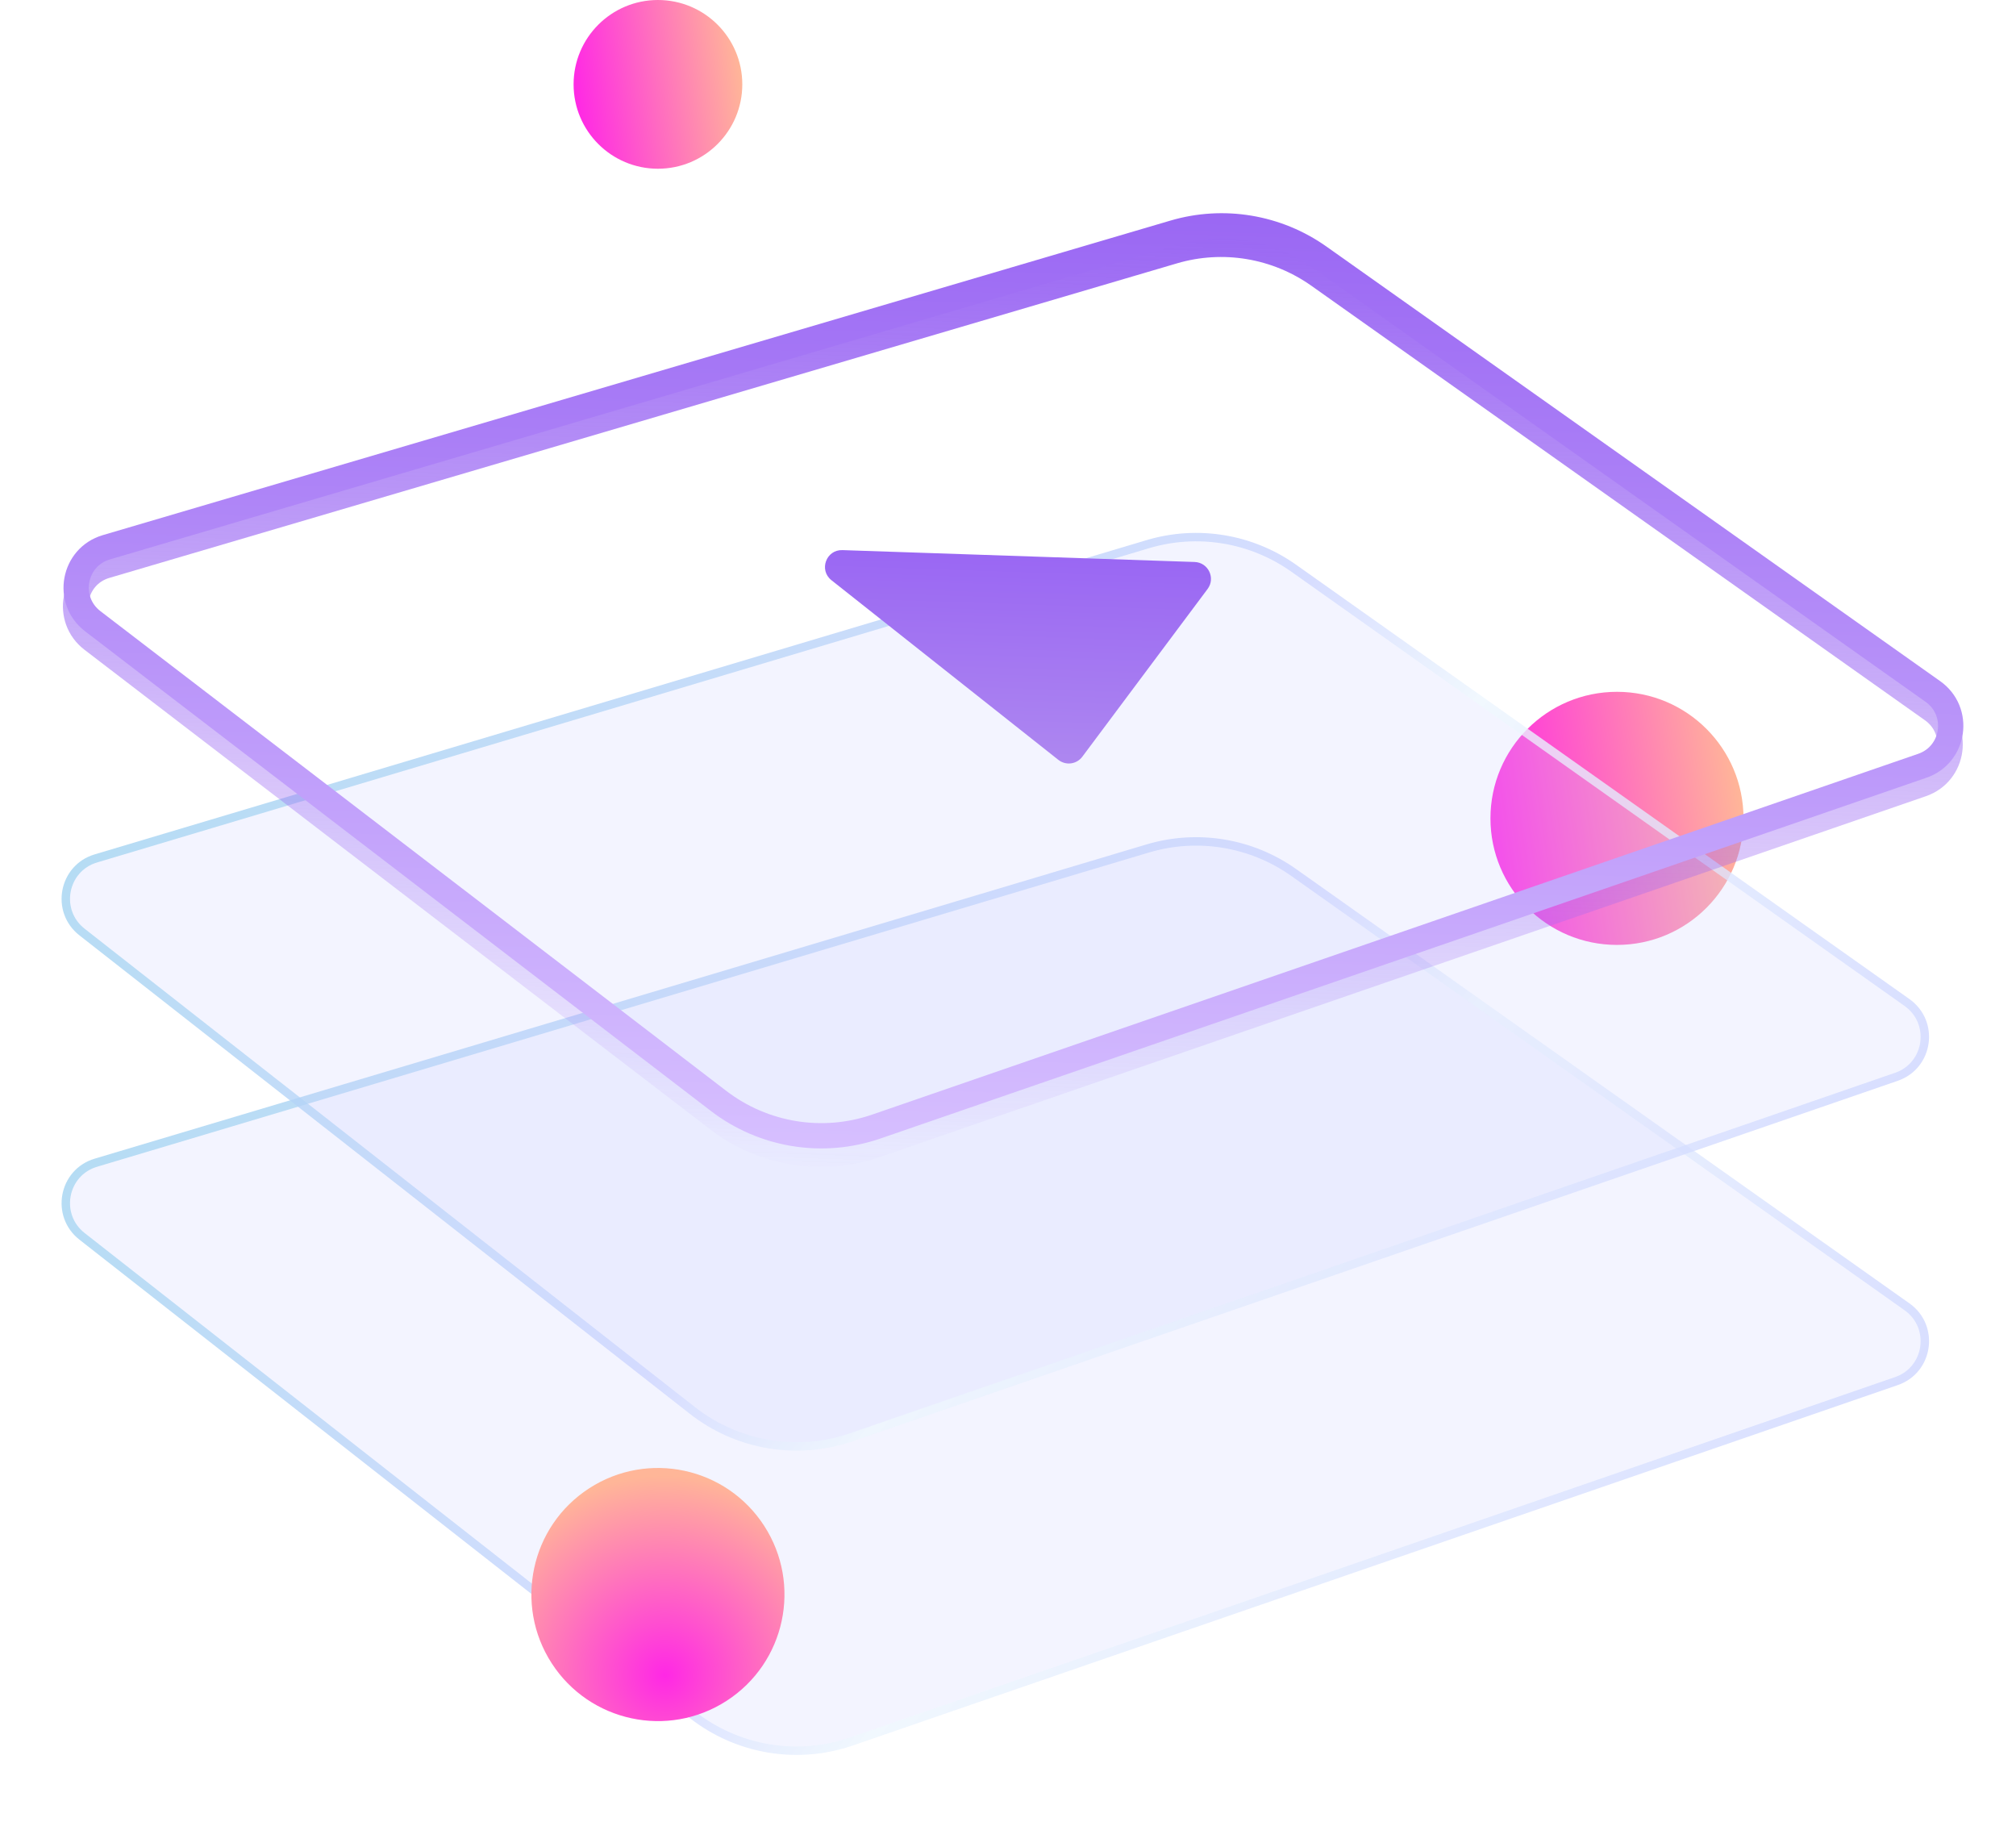 <svg width="239" height="216" viewBox="0 0 239 216" fill="none" xmlns="http://www.w3.org/2000/svg">
<g id="Frame 72">
<path id="Vector" d="M191.695 112C199.98 112 206.695 105.284 206.695 97C206.695 88.716 199.98 82 191.695 82C183.411 82 176.695 88.716 176.695 97C176.695 105.284 183.411 112 191.695 112Z" fill="url(#paint0_linear_163_296)"/>
<g id="Vector 5" opacity="0.8" filter="url(#filter0_b_163_296)">
<path d="M136.077 100.566L11.364 137.816C7.48 138.976 6.528 144.037 9.723 146.541L82.079 203.244C87.427 207.436 94.532 208.631 100.946 206.419L224.828 163.698C228.675 162.372 229.4 157.246 226.074 154.892L153.367 103.415C148.344 99.858 141.967 98.807 136.077 100.566Z" fill="#CCD4FF" fill-opacity="0.3"/>
<path d="M136.077 100.566L11.364 137.816C7.48 138.976 6.528 144.037 9.723 146.541L82.079 203.244C87.427 207.436 94.532 208.631 100.946 206.419L224.828 163.698C228.675 162.372 229.4 157.246 226.074 154.892L153.367 103.415C148.344 99.858 141.967 98.807 136.077 100.566Z" stroke="url(#paint1_linear_163_296)" stroke-miterlimit="10"/>
</g>
<g id="Vector 6" opacity="0.8" filter="url(#filter1_b_163_296)">
<path d="M136.077 64.499L11.364 101.748C7.48 102.908 6.528 107.969 9.723 110.473L82.079 167.177C87.427 171.368 94.532 172.564 100.946 170.352L224.828 127.631C228.675 126.305 229.4 121.179 226.074 118.824L153.367 67.347C148.344 63.79 141.967 62.74 136.077 64.499Z" fill="#CCD4FF" fill-opacity="0.3"/>
<path d="M136.077 64.499L11.364 101.748C7.48 102.908 6.528 107.969 9.723 110.473L82.079 167.177C87.427 171.368 94.532 172.564 100.946 170.352L224.828 127.631C228.675 126.305 229.4 121.179 226.074 118.824L153.367 67.347C148.344 63.79 141.967 62.74 136.077 64.499Z" stroke="url(#paint2_linear_163_296)" stroke-miterlimit="10"/>
</g>
<path id="Vector_2" d="M78 20C83.523 20 88 15.523 88 10C88 4.477 83.523 0 78 0C72.477 0 68 4.477 68 10C68 15.523 72.477 20 78 20Z" fill="url(#paint3_linear_163_296)"/>
<g id="Group 3">
<path id="Vector 8" d="M125.467 90.064L98.567 68.771C97.053 67.573 97.942 65.139 99.87 65.204L141.624 66.612C143.239 66.667 144.13 68.516 143.163 69.81L128.309 89.695C127.636 90.597 126.35 90.763 125.467 90.064Z" fill="url(#paint4_linear_163_296)"/>
<path id="Vector 9" d="M139.111 29.776L12.542 67.059C8.621 68.214 7.678 73.333 10.926 75.823L85.118 132.68C90.45 136.767 97.472 137.909 103.813 135.723L227.828 92.956C231.675 91.63 232.4 86.504 229.074 84.149L156.329 32.645C151.327 29.104 144.982 28.046 139.111 29.776Z" stroke="url(#paint5_linear_163_296)" stroke-width="3"/>
<path id="Vector 10" d="M139.18 27.585L12.61 64.868C8.69 66.023 7.746 71.143 10.995 73.632L85.186 130.49C90.519 134.576 97.54 135.719 103.882 133.532L227.896 90.766C231.743 89.439 232.468 84.314 229.143 81.959L156.397 30.455C151.395 26.913 145.051 25.856 139.18 27.585Z" stroke="url(#paint6_linear_163_296)" stroke-width="3"/>
</g>
<g id="Vector_3" filter="url(#filter2_d_163_296)">
<path d="M64.854 179.404C57.898 183.902 55.905 193.188 60.403 200.145C64.902 207.101 74.188 209.094 81.144 204.596C88.101 200.097 90.094 190.811 85.595 183.855C81.097 176.898 71.811 174.905 64.854 179.404Z" fill="url(#paint7_radial_163_296)"/>
</g>
</g>
<defs>
<filter id="filter0_b_163_296" x="-0.699" y="91.231" width="237.391" height="124.78" filterUnits="userSpaceOnUse" color-interpolation-filters="sRGB">
<feFlood flood-opacity="0" result="BackgroundImageFix"/>
<feGaussianBlur in="BackgroundImageFix" stdDeviation="4"/>
<feComposite in2="SourceAlpha" operator="in" result="effect1_backgroundBlur_163_296"/>
<feBlend mode="normal" in="SourceGraphic" in2="effect1_backgroundBlur_163_296" result="shape"/>
</filter>
<filter id="filter1_b_163_296" x="-0.699" y="55.163" width="237.391" height="124.78" filterUnits="userSpaceOnUse" color-interpolation-filters="sRGB">
<feFlood flood-opacity="0" result="BackgroundImageFix"/>
<feGaussianBlur in="BackgroundImageFix" stdDeviation="4"/>
<feComposite in2="SourceAlpha" operator="in" result="effect1_backgroundBlur_163_296"/>
<feBlend mode="normal" in="SourceGraphic" in2="effect1_backgroundBlur_163_296" result="shape"/>
</filter>
<filter id="filter2_d_163_296" x="51.097" y="162.098" width="53.804" height="53.804" filterUnits="userSpaceOnUse" color-interpolation-filters="sRGB">
<feFlood flood-opacity="0" result="BackgroundImageFix"/>
<feColorMatrix in="SourceAlpha" type="matrix" values="0 0 0 0 0 0 0 0 0 0 0 0 0 0 0 0 0 0 127 0" result="hardAlpha"/>
<feOffset dx="5" dy="-3"/>
<feGaussianBlur stdDeviation="5.95"/>
<feComposite in2="hardAlpha" operator="out"/>
<feColorMatrix type="matrix" values="0 0 0 0 0.205 0 0 0 0 0.273 0 0 0 0 0.885 0 0 0 0.27 0"/>
<feBlend mode="normal" in2="BackgroundImageFix" result="effect1_dropShadow_163_296"/>
<feBlend mode="normal" in="SourceGraphic" in2="effect1_dropShadow_163_296" result="shape"/>
</filter>
<linearGradient id="paint0_linear_163_296" x1="176.861" y1="99.164" x2="206.541" y2="94.797" gradientUnits="userSpaceOnUse">
<stop stop-color="#FF28E5"/>
<stop offset="1" stop-color="#FFB698"/>
</linearGradient>
<linearGradient id="paint1_linear_163_296" x1="0.559" y1="99.315" x2="191.747" y2="258.392" gradientUnits="userSpaceOnUse">
<stop stop-color="#95D2EC"/>
<stop offset="0.49" stop-color="#CCD4FF"/>
<stop offset="0.59" stop-color="#EDF6FE"/>
<stop offset="0.88" stop-color="#CCD4FF"/>
<stop offset="1" stop-color="#EDF6FE"/>
</linearGradient>
<linearGradient id="paint2_linear_163_296" x1="0.559" y1="63.248" x2="191.747" y2="222.325" gradientUnits="userSpaceOnUse">
<stop stop-color="#95D2EC"/>
<stop offset="0.49" stop-color="#CCD4FF"/>
<stop offset="0.59" stop-color="#EDF6FE"/>
<stop offset="0.88" stop-color="#CCD4FF"/>
<stop offset="1" stop-color="#EDF6FE"/>
</linearGradient>
<linearGradient id="paint3_linear_163_296" x1="68.11" y1="11.443" x2="87.897" y2="8.531" gradientUnits="userSpaceOnUse">
<stop stop-color="#FF28E5"/>
<stop offset="1" stop-color="#FFB698"/>
</linearGradient>
<linearGradient id="paint4_linear_163_296" x1="119.629" y1="65.871" x2="118.78" y2="91.061" gradientUnits="userSpaceOnUse">
<stop stop-color="#9A67F3"/>
<stop offset="1" stop-color="#AE88F0"/>
</linearGradient>
<linearGradient id="paint5_linear_163_296" x1="121.783" y1="26.14" x2="117.943" y2="140.044" gradientUnits="userSpaceOnUse">
<stop stop-color="#9A67F3"/>
<stop offset="1" stop-color="#9A67F3" stop-opacity="0"/>
</linearGradient>
<linearGradient id="paint6_linear_163_296" x1="121.851" y1="23.949" x2="118.012" y2="137.853" gradientUnits="userSpaceOnUse">
<stop stop-color="#9A67F3"/>
<stop offset="1" stop-color="#D7C0FF"/>
</linearGradient>
<radialGradient id="paint7_radial_163_296" cx="0" cy="0" r="1" gradientUnits="userSpaceOnUse" gradientTransform="translate(73.836 201.581) rotate(-147.832) scale(23.712)">
<stop stop-color="#FF28E5"/>
<stop offset="1" stop-color="#FFB698"/>
</radialGradient>
</defs>
</svg>
